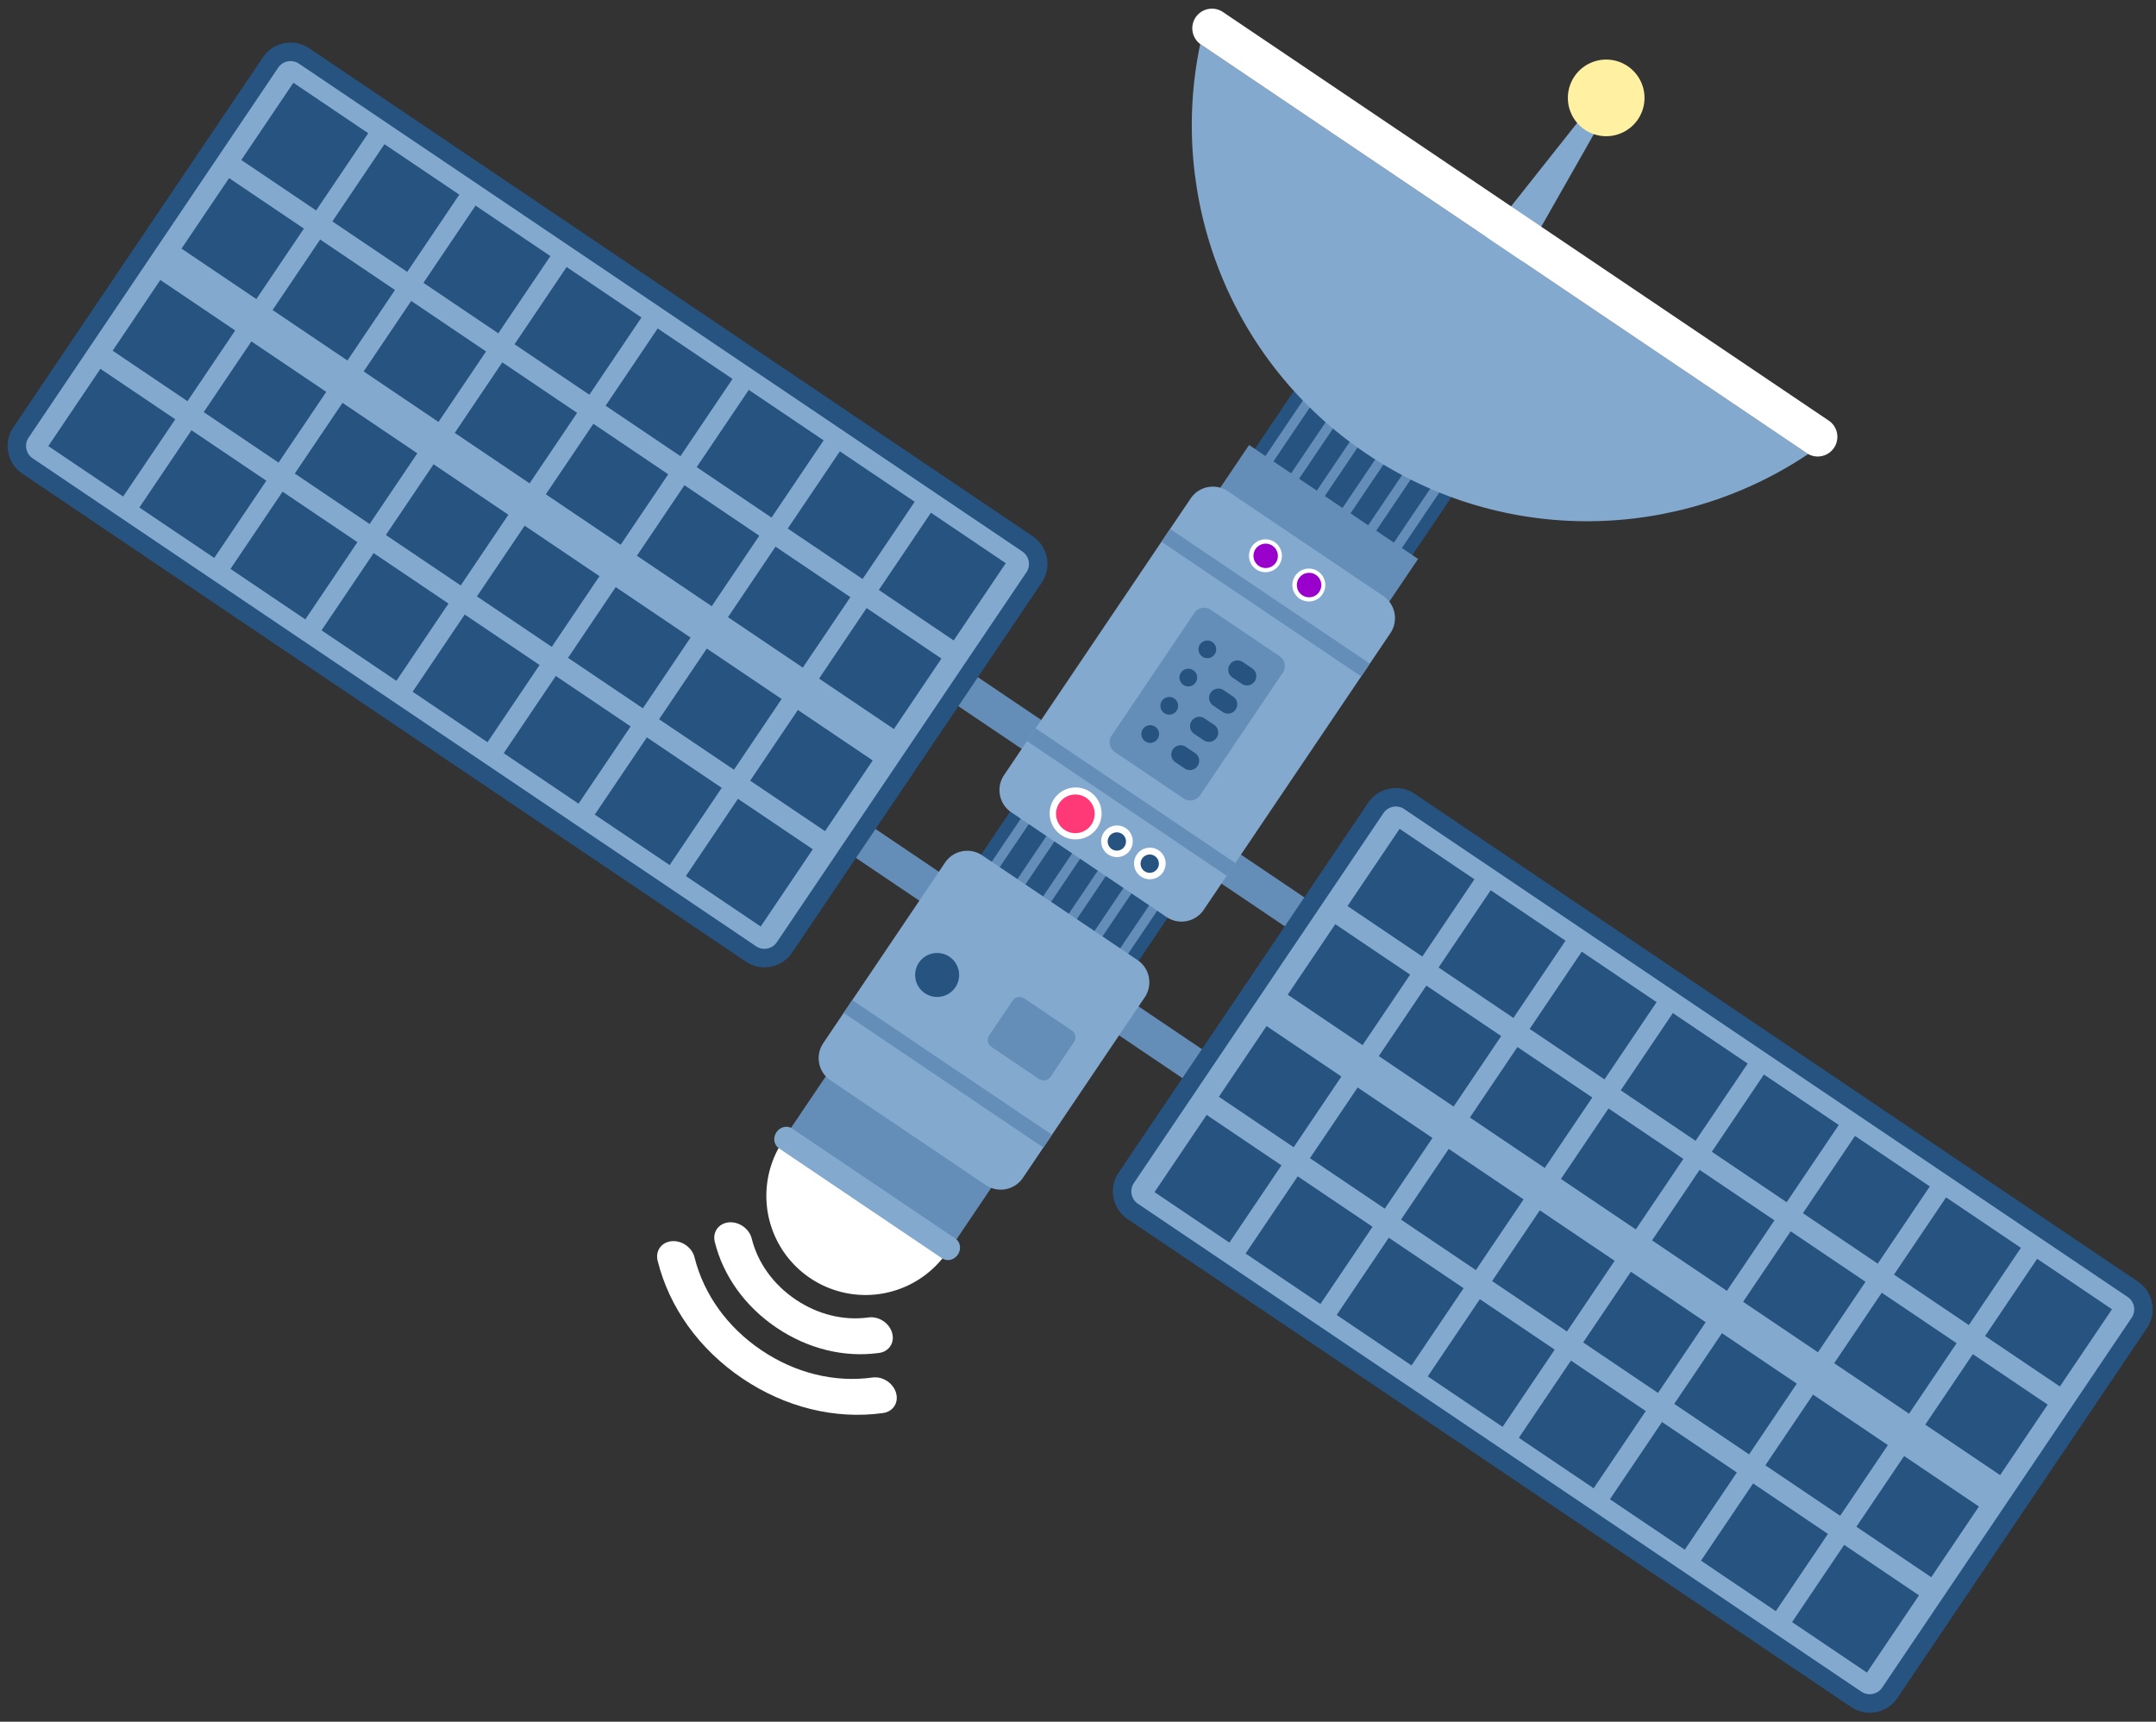 <svg xmlns="http://www.w3.org/2000/svg" width="149" height="119" viewBox="0 0 149 119">
    <rect x="0" y="0" width="149" height="119" fill="#333333" stroke="none"/>
    <g fill="none" fill-rule="evenodd">
        <path fill="#FFF" d="M54.11 78.857a6.853 6.853 0 1 1 11.363 7.665 6.853 6.853 0 0 1-11.362-7.665"/>
        <path fill="#648EB8" d="M55.794 54.12l11.34 7.65-1.35 2-11.34-7.649zM62.87 43.63l11.34 7.649-1.35 2-11.34-7.648z"/>
        <path fill="#265380" d="M71.37 37.063a2.311 2.311 0 0 1 .623 3.207L54.746 65.838a2.308 2.308 0 0 1-3.206.623L1.544 32.74a2.311 2.311 0 0 1-.623-3.208L18.167 3.964a2.31 2.31 0 0 1 3.207-.624l49.995 33.723z"/>
        <path fill="#83A9CF" d="M70.655 38.121c.473.319.598.963.28 1.436L53.687 65.124a1.034 1.034 0 0 1-1.435.28L2.258 31.68a1.034 1.034 0 0 1-.28-1.435L19.226 4.677c.32-.471.963-.597 1.435-.278L70.655 38.12z"/>
        <path fill="#265380" d="M12.111 28.98l-3.6 5.339-5.172-3.488 3.6-5.338zM11.08 19.352L7.785 24.24l5.172 3.488 3.296-4.887zM17.716 20.671l3.286-4.871-5.172-3.49-3.286 4.873zM25.448 9.209l-3.6 5.338-5.172-3.489 3.6-5.338zM18.406 33.227l-3.6 5.337-5.173-3.488 3.6-5.338zM17.375 23.598l-3.296 4.887 5.171 3.489 3.297-4.888zM24.01 24.917l3.286-4.872-5.171-3.49-3.286 4.874zM31.742 13.454l-3.6 5.338-5.172-3.488 3.6-5.338zM24.7 37.472l-3.6 5.338-5.172-3.49 3.6-5.336zM23.67 27.844l-3.297 4.887 5.172 3.488 3.296-4.887zM30.305 29.163l3.286-4.872-5.172-3.49-3.286 4.873zM38.037 17.7l-3.6 5.338-5.173-3.489 3.6-5.338zM30.994 41.718l-3.6 5.338-5.172-3.489 3.6-5.338zM29.964 32.09l-3.297 4.887 5.172 3.488 3.296-4.887zM36.6 33.408l3.285-4.871-5.172-3.49-3.285 4.873zM44.331 21.945l-3.6 5.338-5.172-3.488 3.6-5.338zM37.289 45.963l-3.6 5.338-5.172-3.488 3.6-5.338zM36.258 36.335l-3.296 4.887 5.171 3.488 3.297-4.887zM42.894 37.654l3.286-4.872-5.172-3.49-3.286 4.873zM50.625 26.191l-3.6 5.338-5.172-3.488 3.6-5.338zM43.583 50.209l-3.6 5.338-5.172-3.488 3.6-5.338zM42.552 40.58l-3.296 4.888 5.172 3.488 3.296-4.887zM49.188 41.9l3.286-4.872-5.172-3.49-3.286 4.873zM56.92 30.437l-3.6 5.338-5.172-3.489 3.6-5.338zM49.878 54.455l-3.601 5.338-5.172-3.489 3.6-5.338zM48.847 44.826l-3.297 4.887 5.173 3.488 3.295-4.887zM55.482 46.145l3.286-4.872-5.172-3.489-3.285 4.873zM63.214 34.682l-3.6 5.338-5.172-3.488 3.6-5.338zM56.172 58.7l-3.6 5.338L47.4 60.55l3.6-5.338zM55.141 49.072l-3.296 4.887 5.172 3.488 3.296-4.887zM61.777 50.39l3.286-4.871-5.172-3.49-3.286 4.873zM69.508 38.928l-3.6 5.338-5.172-3.489 3.6-5.338z"/>
        <path fill="#648EB8" d="M87.777 75.694l-11.34-7.65-1.35 2.001 11.34 7.65zM94.853 65.203l-11.34-7.649-1.35 2 11.34 7.65z"/>
        <path fill="#265380" d="M97.758 54.862a2.311 2.311 0 0 0-3.207.624L77.304 81.055a2.31 2.31 0 0 0 .624 3.206l49.995 33.723a2.31 2.31 0 0 0 3.208-.624l17.246-25.569a2.31 2.31 0 0 0-.623-3.206L97.758 54.862z"/>
        <path fill="#83A9CF" d="M97.044 55.92a1.034 1.034 0 0 0-1.434.28L78.363 81.768a1.034 1.034 0 0 0 .28 1.435l49.995 33.722a1.035 1.035 0 0 0 1.435-.278l17.246-25.57a1.036 1.036 0 0 0-.279-1.434L97.044 55.921z"/>
        <path fill="#265380" d="M127.45 106.778l-3.6 5.338 5.171 3.488 3.6-5.338zM136.763 104.127l-3.296 4.887-5.172-3.489 3.297-4.887zM133.055 98.468l3.286-4.871 5.173 3.488-3.287 4.872zM140.787 87.005l-3.6 5.338 5.17 3.489 3.601-5.338zM121.156 102.532l-3.6 5.338 5.17 3.489 3.601-5.338zM130.47 99.881l-3.297 4.887-5.172-3.49 3.296-4.885zM126.76 94.223l3.287-4.872 5.172 3.488-3.287 4.872zM134.492 82.76l-3.6 5.338 5.172 3.488 3.6-5.338zM114.861 98.287l-3.6 5.338 5.172 3.488 3.6-5.338zM124.175 95.635l-3.297 4.888-5.172-3.49 3.297-4.886zM120.466 89.977l3.286-4.871 5.173 3.488-3.287 4.872zM128.198 78.514l-3.6 5.338 5.171 3.489 3.6-5.338zM108.567 94.041l-3.6 5.338 5.171 3.488 3.6-5.338zM117.88 91.39l-3.296 4.887-5.172-3.49 3.297-4.886zM114.172 85.732l3.286-4.872 5.173 3.488-3.287 4.872zM121.904 74.269l-3.6 5.338 5.17 3.488 3.601-5.338zM102.272 89.796l-3.6 5.337 5.172 3.489 3.6-5.338zM111.586 87.144l-3.296 4.887-5.172-3.488 3.296-4.887zM107.877 81.486l3.286-4.872 5.173 3.488-3.287 4.872zM115.61 70.023l-3.601 5.338 5.171 3.488 3.6-5.338zM95.978 85.55l-3.6 5.338 5.171 3.488 3.6-5.338zM105.292 82.899l-3.297 4.887-5.172-3.489 3.297-4.887zM101.583 77.24l3.286-4.871 5.173 3.488-3.287 4.872zM109.315 65.778l-3.6 5.338 5.171 3.488 3.6-5.338zM89.684 81.304l-3.6 5.338 5.171 3.489 3.6-5.338zM98.997 78.653l-3.296 4.887-5.172-3.488 3.297-4.887zM95.289 72.995l3.286-4.872 5.172 3.488-3.287 4.872zM103.02 61.532l-3.6 5.338 5.172 3.488 3.6-5.338zM83.39 77.059l-3.601 5.338 5.172 3.488 3.6-5.338zM92.703 74.407l-3.297 4.888-5.171-3.489 3.296-4.887zM88.994 68.75l3.286-4.872 5.173 3.488-3.287 4.871zM96.726 57.286l-3.6 5.338 5.171 3.489 3.6-5.338zM102.124 31.669l-6.002 8.897-10.885-7.342 6.001-8.898z"/>
        <path fill="#648EB8" d="M101.4 31.18l-6.002 8.898-.553-.373 6.001-8.898zM99.625 29.983l-6.002 8.898-.553-.373 6.001-8.898zM97.85 28.786l-6.002 8.898-.553-.374 6.001-8.897zM96.075 27.589l-6.002 8.897-.553-.373 6.001-8.897zM94.3 26.392l-6.002 8.897-.553-.373 6.001-8.898zM92.525 25.194l-6.002 8.898-.553-.373 6.001-8.898z"/>
        <path fill="#265380" d="M82.954 60.088l-6.001 8.897-10.885-7.342 6.001-8.897z"/>
        <path fill="#648EB8" d="M82.23 59.6l-6 8.897-.554-.373 6.001-8.897zM80.456 58.403L74.454 67.3l-.553-.373 6.001-8.898zM78.68 57.205l-6 8.898-.554-.373 6.001-8.898zM76.906 56.008l-6.002 8.898-.553-.374 6.001-8.897zM75.13 54.81l-6 8.898-.554-.373 6.001-8.898zM73.356 53.614l-6.002 8.897-.553-.373 6.001-8.898z"/>
        <path fill="#83A9CF" d="M111.123 7.562l-.452-.305-.452-.305-8.868 11.195 1.357.915 1.358.916z"/>
        <path fill="#FFF1A1" d="M113.199 8.246a2.648 2.648 0 1 1-4.392-2.96 2.648 2.648 0 0 1 4.392 2.96"/>
        <path fill="#83A9CF" d="M82.946 3.046C80.728 13.61 84.917 24.942 94.419 31.35c9.501 6.409 21.578 6.05 30.542.034L82.946 3.045z"/>
        <path fill="#648EB8" d="M98.003 38.633l-4.057 6.015-11.679-7.876 4.057-6.015zM73.454 74.762l-7.562 11.21-11.431-7.71 7.562-11.21z"/>
        <path fill="#83A9CF" d="M95.589 41.19a1.852 1.852 0 0 1 .5 2.572L83.19 62.883a1.852 1.852 0 0 1-2.571.5l-10.73-7.238a1.854 1.854 0 0 1-.5-2.571l12.897-19.122a1.852 1.852 0 0 1 2.571-.5l10.73 7.238z"/>
        <path fill="#648EB8" d="M88.433 45.355a.82.82 0 0 1 .22 1.138l-5.714 8.473a.82.82 0 0 1-1.139.221l-4.754-3.207a.82.82 0 0 1-.222-1.138l5.715-8.473a.82.82 0 0 1 1.139-.221l4.755 3.207z"/>
        <path fill="#83A9CF" d="M78.613 66.358a1.852 1.852 0 0 1 .5 2.572l-8.419 12.48a1.85 1.85 0 0 1-2.57.499l-10.73-7.237a1.852 1.852 0 0 1-.5-2.571l8.417-12.48a1.852 1.852 0 0 1 2.571-.5l10.73 7.237z"/>
        <path fill="#648EB8" d="M94.07 46.753l.597-.884-13.802-9.309-.596.884zM84.776 60.532l.596-.883-13.801-9.31-.596.884zM72.106 79.316l.596-.883-13.801-9.308-.596.882z"/>
        <path fill="#FFF" d="M75.34 54.734a1.796 1.796 0 0 1 .485 2.492 1.796 1.796 0 0 1-2.492.484 1.798 1.798 0 0 1-.484-2.492 1.796 1.796 0 0 1 2.491-.484M77.803 57.243c.499.336.631 1.016.295 1.516a1.094 1.094 0 0 1-1.517.295 1.094 1.094 0 0 1-.294-1.516 1.094 1.094 0 0 1 1.516-.295M80.076 58.776c.499.336.63 1.016.295 1.516a1.094 1.094 0 0 1-1.517.295 1.094 1.094 0 0 1-.294-1.516 1.094 1.094 0 0 1 1.516-.295"/>
        <path fill="#FF3977" d="M75.444 56.969a1.336 1.336 0 1 1-2.215-1.493 1.336 1.336 0 0 1 2.215 1.493"/>
        <path fill="#265380" d="M77.717 58.502a.632.632 0 1 1-1.048-.706.632.632 0 0 1 1.048.706M79.99 60.035a.632.632 0 1 1-1.048-.706.632.632 0 0 1 1.048.706"/>
        <path fill="#FFF" d="M89.83 41.387a1.137 1.137 0 1 1 1.273-1.884 1.137 1.137 0 0 1-1.273 1.884"/>
        <path fill="#90C" d="M89.765 39.972a.845.845 0 1 1 1.401.945.845.845 0 0 1-1.401-.945"/>
        <path fill="#FFF" d="M86.833 39.366a1.137 1.137 0 1 1 1.273-1.884 1.137 1.137 0 0 1-1.273 1.884"/>
        <path fill="#90C" d="M86.768 37.95a.845.845 0 1 1 1.401.946.845.845 0 0 1-1.401-.945"/>
        <path fill="#265380" d="M65.577 66.103a1.52 1.52 0 1 1-1.698 2.52 1.52 1.52 0 0 1 1.698-2.52"/>
        <path fill="#648EB8" d="M74.072 71.226c.26.175.33.529.153.79L72.6 74.427a.57.57 0 0 1-.79.154l-3.294-2.224a.568.568 0 0 1-.154-.79l1.625-2.41a.57.57 0 0 1 .79-.154l3.296 2.223z"/>
        <path fill="#FFF" d="M82.632 1.197a1.358 1.358 0 0 1 1.884-.366l41.911 28.27a1.358 1.358 0 0 1-1.517 2.25L82.998 3.08a1.358 1.358 0 0 1-.366-1.884"/>
        <path fill="#265380" d="M82.612 52.065a.643.643 0 0 1-.719 1.065l-.682-.46a.643.643 0 0 1 .719-1.065l.682.46zM83.928 50.114a.643.643 0 0 1-.719 1.065l-.682-.46a.641.641 0 1 1 .719-1.065l.682.46zM85.244 48.163a.643.643 0 0 1-.719 1.065l-.682-.46a.641.641 0 1 1 .719-1.065l.682.46zM86.56 46.212a.643.643 0 0 1-.719 1.065l-.682-.46a.643.643 0 0 1 .719-1.066l.682.46zM78.985 50.394a.611.611 0 1 1 1.015.682.611.611 0 0 1-1.015-.682M80.301 48.443a.611.611 0 1 1 1.014.682.611.611 0 0 1-1.014-.682M81.617 46.492a.611.611 0 1 1 1.014.682.611.611 0 0 1-1.014-.682M82.933 44.54a.611.611 0 1 1 1.014.683.611.611 0 0 1-1.014-.682"/>
        <path fill="#83A9CF" d="M53.658 78.258c.255-.377.742-.493 1.09-.258l11.28 7.608c.349.235.424.73.17 1.108-.255.377-.743.494-1.091.259l-11.28-7.609c-.348-.235-.423-.73-.17-1.108"/>
        <path fill="#FFF" d="M47.38 86.047c.3.202.531.505.619.857.636 2.56 2.278 4.841 4.624 6.423 2.341 1.58 5.066 2.249 7.673 1.884.696-.097 1.424.374 1.627 1.052.203.677-.197 1.306-.892 1.403-3.302.46-6.755-.387-9.722-2.389-2.975-2.006-5.056-4.897-5.86-8.138-.17-.681.264-1.286.968-1.35.34-.033.683.068.964.258"/>
        <path fill="#FFF" d="M51.331 84.747c.3.203.531.505.619.857.418 1.681 1.495 3.178 3.036 4.218 1.537 1.036 3.326 1.475 5.037 1.236.695-.096 1.425.374 1.626 1.051.203.678-.196 1.306-.892 1.403-2.407.337-4.923-.281-7.086-1.741-2.168-1.462-3.685-3.569-4.272-5.931-.17-.682.265-1.287.969-1.353.34-.03.683.07.963.26"/>
    </g>
</svg>
